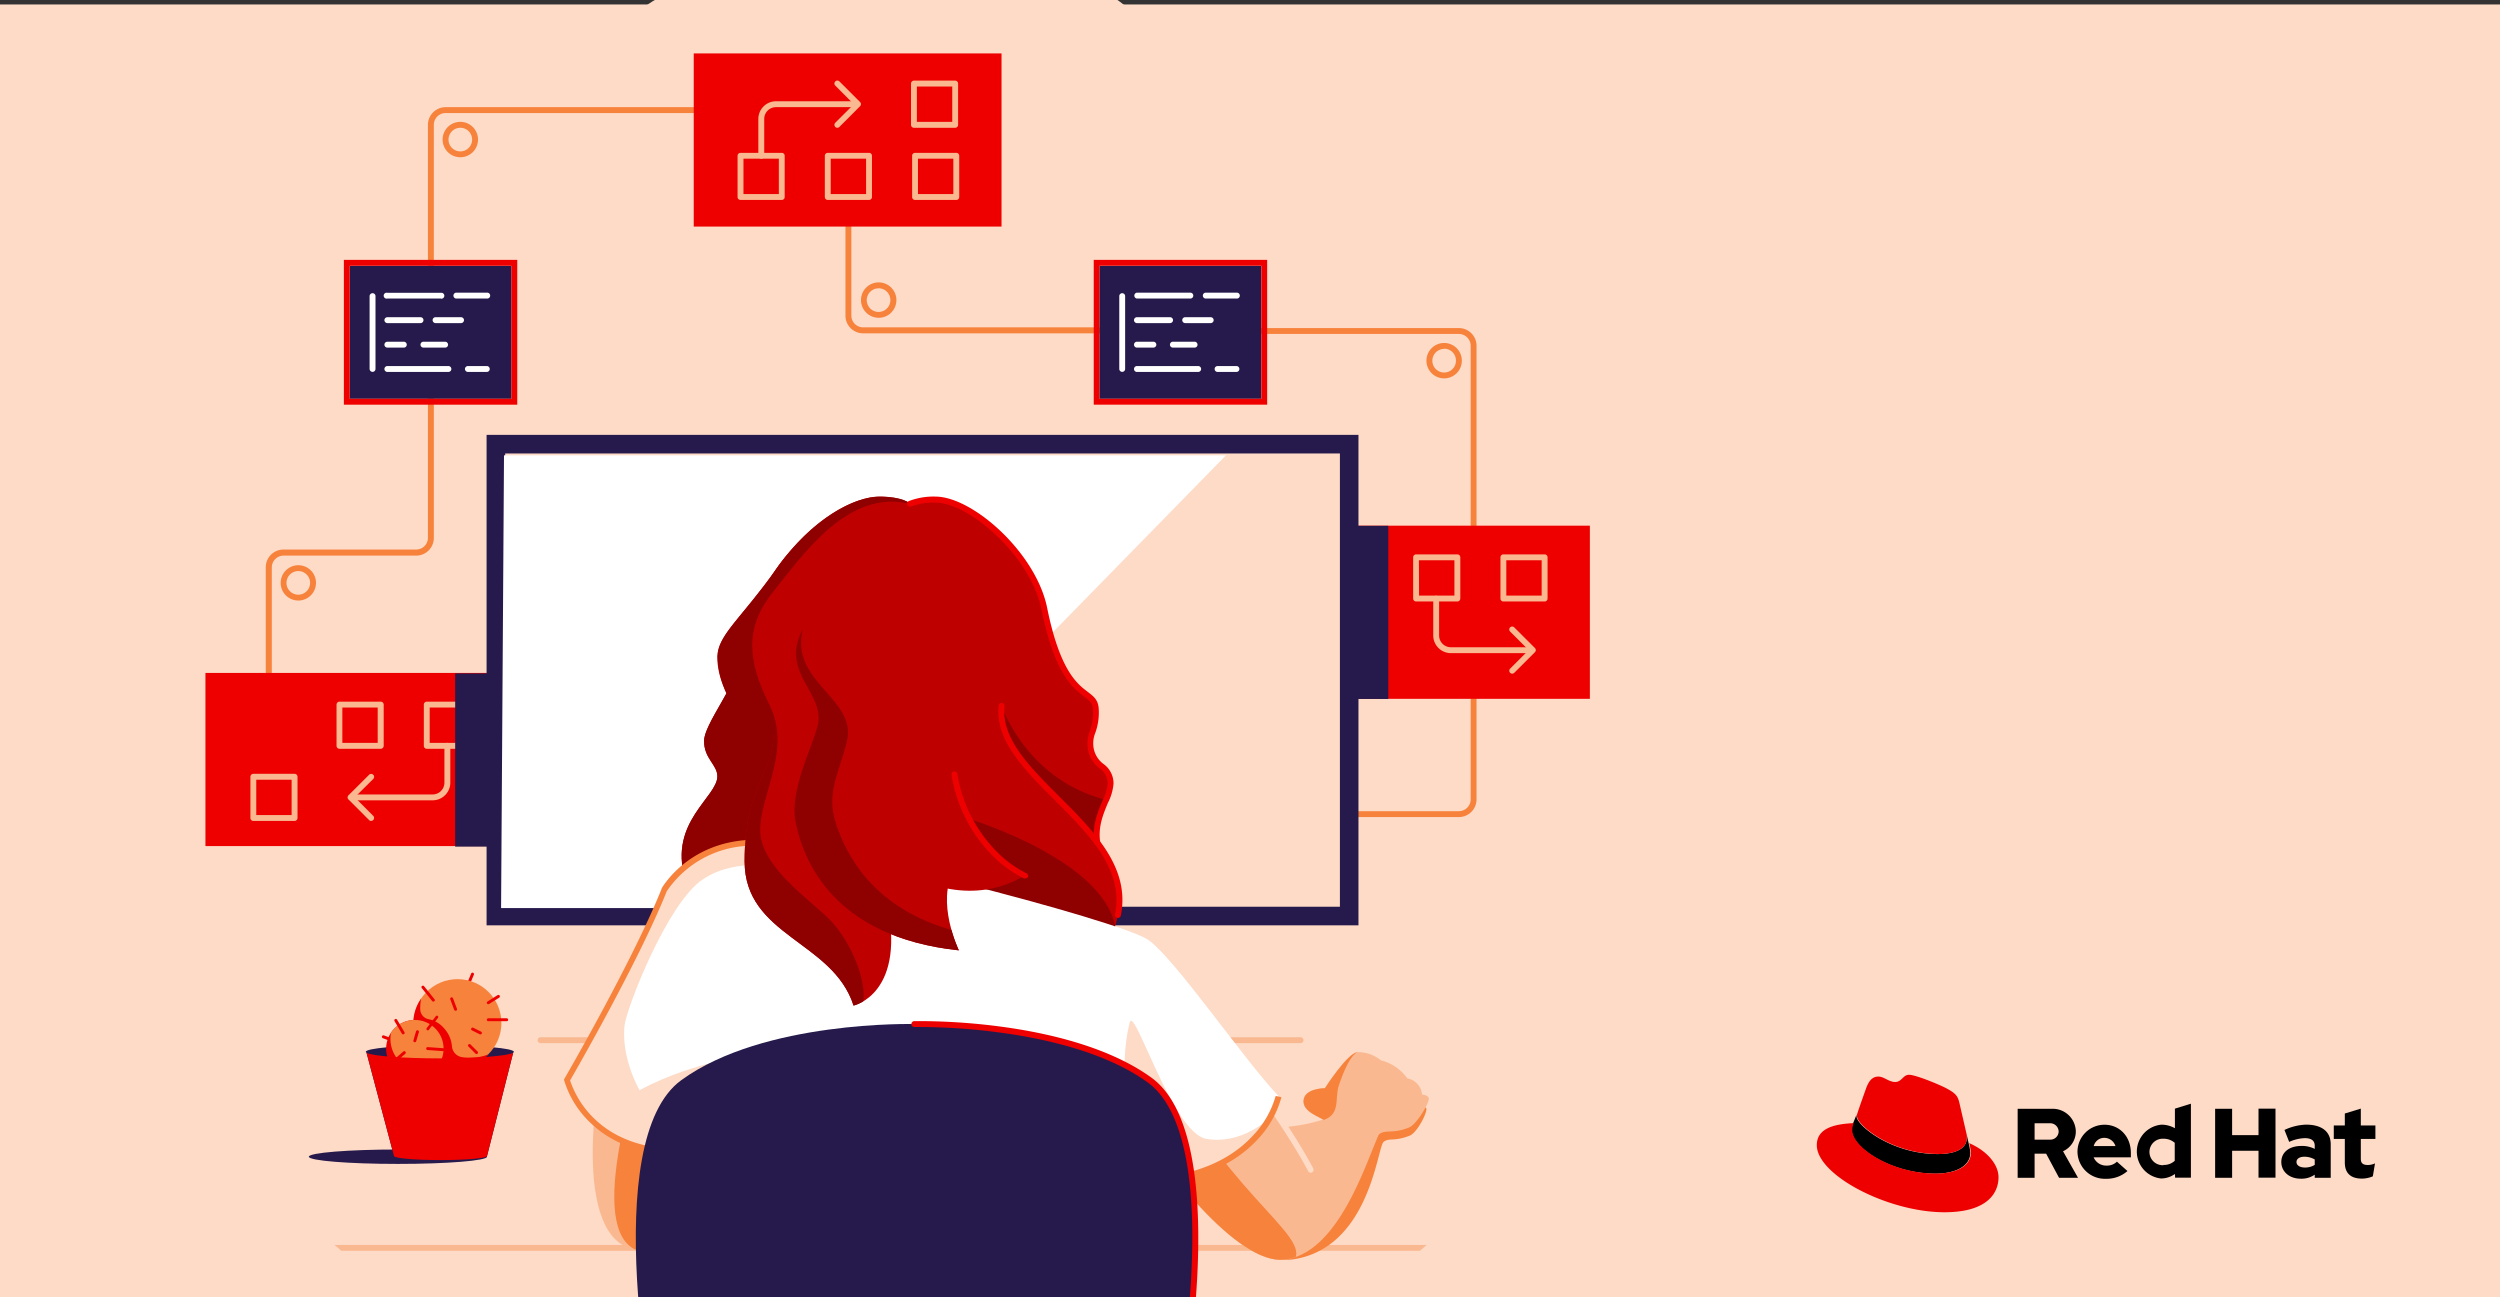 <svg id="bcd8e076-de92-4bfa-91c4-ad258a06ce0e" data-name="Layer 1" xmlns="http://www.w3.org/2000/svg" xmlns:xlink="http://www.w3.org/1999/xlink" viewBox="0 0 555 288"><rect x="0" y="0" width="555" height="288" fill="#333333" stroke="none"/><defs><style>.a33b8d28-f16b-4b36-b57c-7194c7bef903{fill:none;}.b8a7dfc7-ecc9-43de-8234-444d14af965a{clip-path:url(#bcc98ec8-ec92-4f4c-be9c-c72e5b40965e);}.b76ae091-ab40-48ba-94b6-e3a77e723005{fill:#fddbc7;}.bdac7e8b-42e6-4065-8414-cf7048310795{fill:#e00;}.a46a2b1b-9113-4ac1-bc01-1b6c4791d445{fill:#f7823c;}.eb3463e0-e58d-4ceb-b72e-b879c03c2283{fill:#fab890;}.a32c65e5-b1ef-474b-ab93-da5882a26fd6{fill:#261a4c;}.e8ce3682-b7ac-4343-aa42-f0b76db541da{clip-path:url(#fa90a3ae-efb8-4e22-beb4-09fdf6d35888);}.ef93c6fd-57f5-4b53-bca3-0b67c677e088{clip-path:url(#a7d1d5ba-2dc3-42cd-8bf8-aa09a4d79b84);}.ee8f938b-69f2-4e8f-8f55-c8833bf38cdf{clip-path:url(#b308d660-4426-48b6-a6ab-ca9914ebd0f8);}.a01f8f7a-ed83-4af0-8b67-d220ad11ec3e{fill:#fff;}.f4dd8f07-0d37-4f96-966e-411a60e6eda8{fill:#be0000;}.fe648c06-3284-49a7-97c0-a3105931451c{fill:#8f0000;}.e9ffaf94-bc87-4b43-b9b8-6334cd5909c6{clip-path:url(#bd010fe2-f9fe-447a-88c4-33c5fe18d24b);}.a0a2bdf1-cf78-4006-a264-7cf6efc44463{clip-path:url(#bf186fd4-bd23-4eaa-8ef9-9ec8d85cb136);}.b702bde4-6dc6-4ffc-8306-044fa922777a{clip-path:url(#af43e54f-a95c-4ee4-bad7-e478c3a56d29);}.bbd83bff-d9dd-41ba-9592-554422813d85{clip-path:url(#a8eef3eb-62a5-4b6b-a33e-8e2138dd344d);}.a82d0ffb-e632-4afb-b859-398a21c94273{clip-path:url(#e2f10f8f-ced9-46b5-97b6-ec4e73cd2f33);}.a4cdedad-9361-4554-9dc9-1beb05e839df{clip-path:url(#b69a997b-bbc4-4aca-91e0-00363d5fcda8);}</style><clipPath id="bcc98ec8-ec92-4f4c-be9c-c72e5b40965e"><rect class="a33b8d28-f16b-4b36-b57c-7194c7bef903" width="555" height="288"/></clipPath><clipPath id="fa90a3ae-efb8-4e22-beb4-09fdf6d35888"><path class="a33b8d28-f16b-4b36-b57c-7194c7bef903" d="M199.79-13.65c78.14,0,73,69.65,107.57,99.4s54.28,91.88,37.93,147.13c-14.44,48.81-74.69,83.05-141.9,83.05-82.4,0-150.86-36.16-155.31-86-6.54-73.24,66.7-82.72,54.28-130.13S112.82-13.65,199.79-13.65Z"/></clipPath><clipPath id="a7d1d5ba-2dc3-42cd-8bf8-aa09a4d79b84"><path class="a33b8d28-f16b-4b36-b57c-7194c7bef903" d="M136,226.67c-4.58,14.39-8.83,48.39,4.91,50.68s30.73-28.77,30.73-28.77Z"/></clipPath><clipPath id="b308d660-4426-48b6-a6ab-ca9914ebd0f8"><path class="a33b8d28-f16b-4b36-b57c-7194c7bef903" d="M285.13,250.21a38.74,38.74,0,0,0,12.09-2.94c5.89-2.62,10.14,2.61,10.14,2.61-2.29,1-8.17,28.12-22.23,29.76-10.2,1.18-27.14-19.95-36.62-36.3L273,232.88s9.81,12.1,15.69,23.22"/></clipPath><clipPath id="bd010fe2-f9fe-447a-88c4-33c5fe18d24b"><path class="a33b8d28-f16b-4b36-b57c-7194c7bef903" d="M243.6,187c-.86-5.87,3-9.94,3-13,0-3.92-3.27-3.6-4.26-7.19s1.31-4.58,1-9.49-7.11-.82-11.45-22.23c-2.45-12.07-16.35-24.19-24.19-24.19a14.88,14.88,0,0,0-5.61.9s-1.59-1.56-6.82-1.56c-5.56,0-15,4.85-22.86,16s-13.1,14.74-13.1,19.64a19.44,19.44,0,0,0,2,8c-2.18,4-5,8.21-5,10.6,0,3.92,2.95,5.23,2.95,7.84,0,4.58-10.79,10.14-7.2,22.56,0,0,1.64,6.54,11.77,6.54s66.7,5.89,74.88,4.25,8,4.5,9.48-2.61C249.41,197.1,247.18,191.87,243.6,187Z"/></clipPath><clipPath id="bf186fd4-bd23-4eaa-8ef9-9ec8d85cb136"><path class="a33b8d28-f16b-4b36-b57c-7194c7bef903" d="M283.82,243.34c-7.52-7.84-22.89-30.4-28.89-34.65s-75.09-22.24-88.49-21.58-19,10.46-19,10.46c-6.54,16.35-21.58,42.18-21.58,42.18s4.9,19.62,32.37,15.37l.28,0c-3,29.37-14.75,64.08-13,70.93,1,3.92,29.47,9.11,57.37,9.09s55.19-5.25,59-9.09c.54-12.15-8.72-35.42-12-63.95l2.49.19C279.9,262,283.82,243.34,283.82,243.34Z"/></clipPath><clipPath id="af43e54f-a95c-4ee4-bad7-e478c3a56d29"><path class="a33b8d28-f16b-4b36-b57c-7194c7bef903" d="M171.71,163.07c0,8.51-6.41,11.45-6.41,28.12s19.61,17.66,24.19,32.05c0,0,12.1-2.62,7.19-23.87Z"/></clipPath><clipPath id="a8eef3eb-62a5-4b6b-a33e-8e2138dd344d"><path class="a33b8d28-f16b-4b36-b57c-7194c7bef903" d="M178.21,139.7c-5.23,9.81,5.23,14.06,3.27,21.58-1.2,4.6-6.15,14.21-4.9,20.92,1.63,8.83,8.5,25.83,36.29,28.78,0,0-5.23-10.79-1-18,0,0,7.84-15.69-5.23-31.71s-22.24-24.2-22.24-24.2Z"/></clipPath><clipPath id="e2f10f8f-ced9-46b5-97b6-ec4e73cd2f33"><path class="a33b8d28-f16b-4b36-b57c-7194c7bef903" d="M294.86,249.62c-.36-1.46-5.48-2.19-5.48-5.12s4.75-2.92,4.75-2.92,5.12-8,7.31-8a7.94,7.94,0,0,1,5.12,1.82,10.11,10.11,0,0,1,5.85,4A4,4,0,0,1,315.7,243s1.1,0,1.47.73-2.56,5.85-4.39,6.59c-3.67,1.46-5.12.36-6.58,1.46S294.86,249.62,294.86,249.62Z"/></clipPath><clipPath id="b69a997b-bbc4-4aca-91e0-00363d5fcda8"><circle class="a33b8d28-f16b-4b36-b57c-7194c7bef903" cx="93.9" cy="230.62" r="7.23"/></clipPath></defs><g class="b8a7dfc7-ecc9-43de-8234-444d14af965a"><rect class="b76ae091-ab40-48ba-94b6-e3a77e723005" x="-3.36" y="0.99" width="564.08" height="296.14"/><path d="M436.58,251.77a3,3,0,0,1,.07.73c0,3.15-3.84,3.7-6.49,3.7-10.32,0-18-6.41-18-8.36a1.46,1.46,0,0,1,0-.41l-.77,1.92a3.78,3.78,0,0,0-.32,1.55c0,3.84,8.68,9.65,18.6,9.65,4.39,0,7.73-1.65,7.73-4.62a10.5,10.5,0,0,0-.37-2.15Z"/><path class="bdac7e8b-42e6-4065-8414-cf7048310795" d="M430.16,256.2c2.65,0,6.49-.55,6.49-3.7a3,3,0,0,0-.07-.73L435,244.91c-.36-1.51-.68-2.19-3.33-3.52-2.06-1-6.54-2.79-7.87-2.79s-1.6,1.6-3.06,1.6S418.27,239,417,239s-2.1.86-2.74,2.65c0,0-1.79,5-2,5.76a1.46,1.46,0,0,0,0,.41c0,1.95,7.69,8.36,18,8.36m6.9-2.42a10.5,10.5,0,0,1,.37,2.15c0,3-3.34,4.62-7.73,4.62-9.92,0-18.6-5.81-18.6-9.65a3.78,3.78,0,0,1,.32-1.55c-3.57.18-8.19.82-8.19,4.89,0,6.67,15.82,14.9,28.34,14.9,9.6,0,12-4.34,12-7.77,0-2.7-2.33-5.76-6.54-7.59"/><path d="M447.92,246.15h7.64a5.13,5.13,0,0,1,5.27,5.07,4.83,4.83,0,0,1-2.84,4.36l3.33,5.89h-4.21l-2.87-5.36h-2.56v5.36h-3.76Zm3.76,3.21V253h3.44a1.84,1.84,0,0,0,1.9-1.78,1.88,1.88,0,0,0-1.9-1.86Z"/><path d="M467.5,261.69a6.08,6.08,0,0,1-6.3-6,6,6,0,0,1,6-6c3.37,0,5.85,2.65,5.85,6.24v1h-8.26a3,3,0,0,0,2.85,1.83,3.14,3.14,0,0,0,2.32-.87l2.34,2.08A7,7,0,0,1,467.5,261.69Zm-2.69-7.27h4.82a2.61,2.61,0,0,0-2.43-1.82A2.41,2.41,0,0,0,464.81,254.42Z"/><path d="M482.83,260.62a5.27,5.27,0,0,1-3.1,1,6,6,0,0,1,.1-11.94,6,6,0,0,1,3,.79v-4.35l3.55-1.1v16.42h-3.51Zm-2.54-2a3.54,3.54,0,0,0,2.5-.92v-4a3.73,3.73,0,0,0-2.5-.9,2.94,2.94,0,1,0,0,5.87Z"/><path d="M501.39,255.47h-5.86v6h-3.77V246.15h3.77V252h5.86v-5.88h3.77v15.32h-3.77Z"/><path d="M513.87,260.77a5.11,5.11,0,0,1-3.11.9c-2.58,0-4.31-1.62-4.31-3.7s1.64-3.57,4.51-3.57a6.15,6.15,0,0,1,2.91.66v-.7c0-1.12-.74-1.69-2.19-1.69a9,9,0,0,0-3.48.83l-1.05-2.65a12.28,12.28,0,0,1,4.77-1.18c3.55,0,5.5,1.55,5.5,4.38v7.42h-3.55Zm-2.16-1.58a4,4,0,0,0,2.16-.59v-1.2a4.65,4.65,0,0,0-2.27-.61c-1.1,0-1.78.46-1.78,1.18S510.54,259.19,511.71,259.19Z"/><path d="M524.34,261.65c-2.43,0-3.79-1.16-3.79-3.57v-5.23H518.1v-3h2.45v-2.65l3.55-1.09v3.74h3.24v3H524.1v4.42c0,1,.52,1.36,1.6,1.36a3.82,3.82,0,0,0,1.55-.36l-.48,2.87A6.13,6.13,0,0,1,524.34,261.65Z"/><path class="b76ae091-ab40-48ba-94b6-e3a77e723005" d="M199.79-13.65c78.14,0,73,69.65,107.57,99.4s54.28,91.88,37.93,147.13c-14.44,48.81-74.69,83.05-141.9,83.05-82.4,0-150.86-36.16-155.31-86-6.54-73.24,74.22-73.57,61.8-121S112.82-13.65,199.79-13.65Z"/><path class="a46a2b1b-9113-4ac1-bc01-1b6c4791d445" d="M60.34,165.36H59V126A3.93,3.93,0,0,1,63,122H92.38A2.62,2.62,0,0,0,95,119.43V27.71a3.93,3.93,0,0,1,3.92-3.92H172V25.1H98.92a2.61,2.61,0,0,0-2.61,2.61v91.72a3.93,3.93,0,0,1-3.93,3.92H63A2.62,2.62,0,0,0,60.34,126Z"/><path class="a46a2b1b-9113-4ac1-bc01-1b6c4791d445" d="M323.87,181.39H300.82v-1.31h23.05a2.63,2.63,0,0,0,2.62-2.62V76.76a2.63,2.63,0,0,0-2.62-2.62h-59V72.83h59a3.93,3.93,0,0,1,3.92,3.93v100.7A3.93,3.93,0,0,1,323.87,181.39Z"/><rect class="bdac7e8b-42e6-4065-8414-cf7048310795" x="45.61" y="149.39" width="68.33" height="38.44"/><path class="eb3463e0-e58d-4ceb-b72e-b879c03c2283" d="M103.9,166.23H94.74a.65.65,0,0,1-.65-.65v-9.16a.65.65,0,0,1,.65-.65h9.16a.65.65,0,0,1,.65.65v9.16A.65.65,0,0,1,103.9,166.23Zm-8.51-1.31h7.85v-7.84H95.39Z"/><path class="eb3463e0-e58d-4ceb-b72e-b879c03c2283" d="M84.52,166.23H75.37a.66.66,0,0,1-.66-.65v-9.16a.66.66,0,0,1,.66-.65h9.15a.66.66,0,0,1,.66.65v9.16A.66.66,0,0,1,84.52,166.23ZM76,164.92h7.85v-7.84H76Z"/><path class="eb3463e0-e58d-4ceb-b72e-b879c03c2283" d="M65.4,182.25H56.24a.65.65,0,0,1-.65-.65v-9.16a.65.65,0,0,1,.65-.65H65.4a.65.65,0,0,1,.65.65v9.16A.65.65,0,0,1,65.4,182.25Zm-8.51-1.31h7.85V173.1H56.89Z"/><path class="eb3463e0-e58d-4ceb-b72e-b879c03c2283" d="M82.4,182.25a.62.62,0,0,1-.46-.19l-4.58-4.58a.64.64,0,0,1,0-.92L81.94,172a.65.65,0,1,1,.92.93L78.75,177l4.11,4.12a.65.65,0,0,1-.46,1.11Z"/><path class="eb3463e0-e58d-4ceb-b72e-b879c03c2283" d="M96.05,177.67H78.15a.65.65,0,1,1,0-1.3h17.9a2.62,2.62,0,0,0,2.61-2.62v-8.17a.67.67,0,0,1,.66-.66.66.66,0,0,1,.65.66v8.17A3.93,3.93,0,0,1,96.05,177.67Z"/><rect class="a32c65e5-b1ef-474b-ab93-da5882a26fd6" x="101.05" y="149.51" width="22.89" height="38.44"/><rect class="bdac7e8b-42e6-4065-8414-cf7048310795" x="284.62" y="116.7" width="68.33" height="38.44"/><path class="eb3463e0-e58d-4ceb-b72e-b879c03c2283" d="M342.9,133.53h-9.15a.65.65,0,0,1-.65-.65v-9.15a.65.65,0,0,1,.65-.66h9.15a.65.65,0,0,1,.66.66v9.15A.65.65,0,0,1,342.9,133.53Zm-8.5-1.3h7.85v-7.85H334.4Z"/><path class="eb3463e0-e58d-4ceb-b72e-b879c03c2283" d="M323.53,133.53h-9.15a.66.66,0,0,1-.66-.65v-9.15a.66.66,0,0,1,.66-.66h9.15a.66.66,0,0,1,.66.66v9.15A.66.66,0,0,1,323.53,133.53Zm-8.5-1.3h7.85v-7.85H315Z"/><path class="eb3463e0-e58d-4ceb-b72e-b879c03c2283" d="M304.25,133.65H295.1a.66.66,0,0,1-.66-.65v-9.16a.66.66,0,0,1,.66-.65h9.15a.66.66,0,0,1,.66.65V133A.66.66,0,0,1,304.25,133.65Zm-8.5-1.31h7.85v-7.85h-7.85Z"/><path class="eb3463e0-e58d-4ceb-b72e-b879c03c2283" d="M335.71,149.56a.66.66,0,0,1-.46-1.12l4.11-4.12-4.11-4.11a.65.65,0,0,1,.92-.93l4.58,4.58a.65.65,0,0,1,0,.93l-4.58,4.57A.63.63,0,0,1,335.71,149.56Z"/><path class="eb3463e0-e58d-4ceb-b72e-b879c03c2283" d="M340,145h-17.9a3.93,3.93,0,0,1-3.92-3.93v-8.17a.65.65,0,0,1,1.3,0v8.17a2.62,2.62,0,0,0,2.62,2.62H340a.66.66,0,1,1,0,1.31Z"/><rect class="a32c65e5-b1ef-474b-ab93-da5882a26fd6" x="288.58" y="116.73" width="19.62" height="38.44"/><g class="e8ce3682-b7ac-4343-aa42-f0b76db541da"><path class="eb3463e0-e58d-4ceb-b72e-b879c03c2283" d="M288.72,231.57H120a.65.65,0,0,1,0-1.3H288.72a.65.65,0,1,1,0,1.3Z"/><rect class="a33b8d28-f16b-4b36-b57c-7194c7bef903" x="50.13" y="131.04" width="112.62" height="60.49" transform="translate(267.72 54.84) rotate(90)"/><path class="a46a2b1b-9113-4ac1-bc01-1b6c4791d445" d="M259.46,74H191.62a3.93,3.93,0,0,1-3.93-3.92V26.9H189V70.06a2.61,2.61,0,0,0,2.62,2.61h67.84Z"/><path class="eb3463e0-e58d-4ceb-b72e-b879c03c2283" d="M352.15,277.68H64.1a.66.66,0,0,1-.65-.66.65.65,0,0,1,.65-.65h288a.66.66,0,0,1,.66.65A.67.67,0,0,1,352.15,277.68Z"/><path class="eb3463e0-e58d-4ceb-b72e-b879c03c2283" d="M136,226.67c-4.58,14.39-8.83,48.39,4.91,50.68s30.73-28.77,30.73-28.77Z"/><g class="ef93c6fd-57f5-4b53-bca3-0b67c677e088"><path class="a46a2b1b-9113-4ac1-bc01-1b6c4791d445" d="M145.19,226c-4.58,14.38-16,49.69-2.29,52s28.77-29.42,28.77-29.42Z"/></g><path class="a46a2b1b-9113-4ac1-bc01-1b6c4791d445" d="M316.61,246a2,2,0,0,0-1.54-.69,4.49,4.49,0,0,0-3.68-3.43,11.79,11.79,0,0,0-6.28-3.77,9.1,9.1,0,0,0-5.32-1.71c-2.19,0-6.45,7.54-6.45,7.54s-1.48-1-1.17,1.76c.23,2,3.1,2.92,4.81,3.81A103.08,103.08,0,0,1,285.45,252c-6.74-8.33-14.14-16.23-14.14-16.23l-23.41,9.81c11.23,15.32,29.16,35.54,39.18,34,17-2.57,18.65-24.8,20.07-26.08,1.35-1,2.26,0,5.77-1.37C314.67,251.45,317.05,246.65,316.61,246Z"/><path class="eb3463e0-e58d-4ceb-b72e-b879c03c2283" d="M285.13,250.21a38.74,38.74,0,0,0,12.09-2.94c5.89-2.62,10.14,2.61,10.14,2.61-2.29,1-8.17,28.12-22.23,29.76-10.2,1.18-27.14-19.95-36.62-36.3L273,232.88s12.1,15.7,18,26.81"/><path class="b76ae091-ab40-48ba-94b6-e3a77e723005" d="M291,260.35a.67.67,0,0,1-.58-.35c-5.79-10.94-17.8-26.56-17.92-26.72a.66.66,0,0,1,.12-.92.66.66,0,0,1,.92.12c.12.16,12.2,15.87,18,26.91a.65.65,0,0,1-.27.88A.68.68,0,0,1,291,260.35Z"/><g class="ee8f938b-69f2-4e8f-8f55-c8833bf38cdf"><path class="a46a2b1b-9113-4ac1-bc01-1b6c4791d445" d="M256.68,231.9C269.43,263.62,292,274.41,287.09,280s-36.29-10.46-41.85-19.61S256.68,231.9,256.68,231.9Z"/></g><rect class="a32c65e5-b1ef-474b-ab93-da5882a26fd6" x="108.02" y="96.54" width="193.56" height="108.88"/><rect class="b76ae091-ab40-48ba-94b6-e3a77e723005" x="154.49" y="58.32" width="100.63" height="185.31" transform="translate(355.78 -53.82) rotate(90)"/><polygon class="a01f8f7a-ed83-4af0-8b67-d220ad11ec3e" points="272.16 101.08 111.89 101.08 111.24 201.59 173.83 201.59 272.16 101.08"/><circle class="bdac7e8b-42e6-4065-8414-cf7048310795" cx="199.79" cy="144.93" r="33.19"/><path class="f4dd8f07-0d37-4f96-966e-411a60e6eda8" d="M163.17,171.09c5.23-10.47-3.92-15.7-3.92-25.18,0-4.9,5.23-8.5,13.1-19.64s17.3-16,22.86-16c5.23,0,6.82,1.56,6.82,1.56a14.88,14.88,0,0,1,5.61-.9c7.84,0,21.74,12.12,24.19,24.19,4.34,21.41,11.12,17.33,11.45,22.23s-2,5.89-1,9.49,4.26,3.27,4.26,7.19-6.22,9.48-1,18.31"/><path class="f4dd8f07-0d37-4f96-966e-411a60e6eda8" d="M163.82,146.89c0,4.91-7.52,13.73-7.52,17.66s2.95,5.23,2.95,7.84c0,4.58-10.79,10.14-7.2,22.56,0,0,1.64,6.54,11.77,6.54s66.7,5.89,74.88,4.25,8,4.5,9.48-2.61c3.92-19.29-27.46-30.41-25.83-46.43"/><path class="fe648c06-3284-49a7-97c0-a3105931451c" d="M215.26,181.84s33.35,10.14,32.47,26.62c-.86,15.92-14.59,10.69-14.59,10.69S208.17,207,215.26,181.84Z"/><g class="e9ffaf94-bc87-4b43-b9b8-6334cd5909c6"><path class="fe648c06-3284-49a7-97c0-a3105931451c" d="M191,224.71c2.62-5.56-2.29-16-6.86-20.6s-16-12.1-15.37-20.6,6.86-17.33,2-27.14-5.56-17,1-25.17,16.68-22.89,30.41-19.29c0,0-.33-6.54-10.14-5.89s-36.29,26.81-35,38.91-4.58,19-4.91,24.52-5.88,17.66-2.94,22.89,5.89,15.69,17,21.58,21.58,16,23.22,13.4Z"/><path class="fe648c06-3284-49a7-97c0-a3105931451c" d="M249.16,178.28c-20.6-2.94-26.81-21.58-26.81-21.58-1.29,12.61,17.89,22.18,24.2,35.1C251.12,188.09,249.16,178.28,249.16,178.28Z"/></g><path class="a01f8f7a-ed83-4af0-8b67-d220ad11ec3e" d="M252.43,262.31c27.47-.33,31.39-19,31.39-19-7.52-7.84-22.89-30.4-28.89-34.65s-75.09-22.24-88.49-21.58-19,10.46-19,10.46c-6.54,16.35-21.58,42.18-21.58,42.18s4.9,19.62,32.37,15.37"/><path class="a01f8f7a-ed83-4af0-8b67-d220ad11ec3e" d="M159.25,242.69c0,31.06-15.7,75.53-13.74,83.38,1,3.92,29.47,9.11,57.37,9.09s55.19-5.25,59-9.09c.66-14.72-13.08-45.78-13.08-82.73,0,0-21.25-13.41-45.94-13.41S159.25,242.69,159.25,242.69Z"/><path class="eb3463e0-e58d-4ceb-b72e-b879c03c2283" d="M294.86,249.62c-.36-1.46-5.48-2.19-5.48-5.12s4.75-2.92,4.75-2.92,5.12-8,7.31-8a7.94,7.94,0,0,1,5.12,1.82,10.11,10.11,0,0,1,5.85,4A4,4,0,0,1,315.7,243s1.1,0,1.47.73-2.56,5.85-4.39,6.59c-3.67,1.46-5.12.36-6.58,1.46S294.86,249.62,294.86,249.62Z"/><path class="f4dd8f07-0d37-4f96-966e-411a60e6eda8" d="M178.21,139.7c-5.23,9.81,5.23,14.06,3.27,21.58-1.2,4.6-6.15,14.21-4.9,20.92,1.63,8.83,8.5,25.83,36.29,28.78,0,0-5.23-10.79-1-18,0,0,7.84-15.69-5.23-31.71s-22.24-24.2-22.24-24.2Z"/><path class="f4dd8f07-0d37-4f96-966e-411a60e6eda8" d="M227.58,194.3c-11.12,6.87-23.87,2-27.79-2,0,0-7.14-6.61-7.82-15.57-.38-5,17.87-16.87,19.92-5C214.83,188.74,227.58,194.3,227.58,194.3Z"/><g class="a0a2bdf1-cf78-4006-a264-7cf6efc44463"><path class="b76ae091-ab40-48ba-94b6-e3a77e723005" d="M185.4,191c-13.08,2-21.58-1-29.42,4.25s-16.86,28.47-17.33,32.37c-1.11,9.23,6.37,27.26,23.54,26.16,0,0,5.56,1.31,4.9,4.9s-39.89,8.18-44.46-18.63,20.1-49.76,29-53.17,30.82-1.76,30.82-1.76Z"/><path class="b76ae091-ab40-48ba-94b6-e3a77e723005" d="M250.8,227c1-4,9.48,24.52,17,25.83s14.06-3.93,16-6.87c0,0-8.18,22.56-32,18C251.78,263.94,247.53,239.42,250.8,227Z"/><path class="b76ae091-ab40-48ba-94b6-e3a77e723005" d="M256,331.3c4.31-11.6,16.87-73.92-3.23-87.25s-57.46-12.46-57.46-12.46-36.6-.87-56.69,12.46-7.54,75.65-3.23,87.25"/></g><path class="f4dd8f07-0d37-4f96-966e-411a60e6eda8" d="M171.71,163.07c0,8.51-6.41,11.45-6.41,28.12s19.61,17.66,24.19,32.05c0,0,12.1-2.62,7.19-23.87Z"/><path class="a46a2b1b-9113-4ac1-bc01-1b6c4791d445" d="M150.94,256.36c-6.63,0-13.95-1.55-19.61-6.86a21.72,21.72,0,0,1-6.07-9.59l-.06-.26.13-.23c.15-.26,15.09-26,21.54-42.09l0-.08c.23-.42,5.89-10.13,19.5-10.8l.06,1.31a23,23,0,0,0-18.41,10.1c-6.15,15.36-19.91,39.3-21.46,42a21.22,21.22,0,0,0,5.68,8.77c5.94,5.54,14.89,7.57,25.89,5.87l.2,1.29A48.93,48.93,0,0,1,150.94,256.36Z"/><g class="b702bde4-6dc6-4ffc-8306-044fa922777a"><path class="fe648c06-3284-49a7-97c0-a3105931451c" d="M191,224.71c2.62-5.56-2.29-16-6.86-20.6s-16-12.1-15.37-20.6,6.86-17.33,2-27.14-5.56-17,1-25.17,16.68-22.89,30.41-19.29c0,0-.33-6.54-10.14-5.89s-36.29,26.81-35,38.91-4.58,19-4.91,24.52-5.88,17.66-2.94,22.89,5.89,15.69,17,21.58,21.58,16,23.22,13.4Z"/></g><g class="bbd83bff-d9dd-41ba-9592-554422813d85"><path class="fe648c06-3284-49a7-97c0-a3105931451c" d="M212.21,206.73c-18.63-4.91-24.52-17.33-26.69-24.07s.78-11,2.5-18.11c2.29-9.48-12.75-13.08-9.81-24.85-6.21,10.46,5.23,14.06,3.27,21.58-1.2,4.6-6.15,14.21-4.9,20.92,1.63,8.83,8.5,25.83,36.29,28.78Z"/></g><path class="a46a2b1b-9113-4ac1-bc01-1b6c4791d445" d="M252.44,263l0-1.31c7.71-.09,18.39-1.79,25.53-9.39a21.27,21.27,0,0,0,5.23-9l1.28.27a22.19,22.19,0,0,1-5.56,9.67C271.45,261.09,260.4,262.87,252.44,263Z"/><path class="a32c65e5-b1ef-474b-ab93-da5882a26fd6" d="M258.2,327.05c3.92-11.6,15.37-73.92-2.94-87.25s-52.36-12.46-52.36-12.46-33.35-.87-51.66,12.46-6.87,75.65-3,87.25"/><path class="bdac7e8b-42e6-4065-8414-cf7048310795" d="M258.2,327.7l-.21,0a.66.66,0,0,1-.41-.83c1.85-5.45,5.74-23.6,6.83-42.8,1.66-29.18-4.27-39.88-9.54-43.71-9.34-6.81-23-9.8-32.73-11.11A136.3,136.3,0,0,0,202.91,228a.66.66,0,0,1,0-1.31,138.22,138.22,0,0,1,19.42,1.24c9.93,1.33,23.77,4.38,33.34,11.35,10,7.3,11,28.41,10.08,44.84-1.1,19.33-5,37.64-6.9,43.15A.65.65,0,0,1,258.2,327.7Z"/><g class="a82d0ffb-e632-4afb-b859-398a21c94273"><path class="a46a2b1b-9113-4ac1-bc01-1b6c4791d445" d="M303.44,233.21s-.33-.33-2,.33-3.27,4.57-4.25,7.52.77,6.92-4.52,7.87-8.88-5.59-6.59-7.87,13.4-11.77,16-10.14S303.44,233.21,303.44,233.21Z"/></g><path class="a46a2b1b-9113-4ac1-bc01-1b6c4791d445" d="M195.05,70.55A3.93,3.93,0,1,1,199,66.62,3.93,3.93,0,0,1,195.05,70.55Zm0-6.54a2.62,2.62,0,1,0,2.61,2.61A2.62,2.62,0,0,0,195.05,64Z"/></g><rect class="a32c65e5-b1ef-474b-ab93-da5882a26fd6" x="77.64" y="59.02" width="35.88" height="29.51"/><path class="bdac7e8b-42e6-4065-8414-cf7048310795" d="M113.52,59V88.53H77.64V59h35.88m1.31-1.31H76.34V89.84h38.49V57.71Z"/><path class="a01f8f7a-ed83-4af0-8b67-d220ad11ec3e" d="M98.77,77.17H94a.65.65,0,0,1-.65-.65.66.66,0,0,1,.65-.66h4.81a.66.66,0,0,1,.66.66A.65.65,0,0,1,98.77,77.17Z"/><path class="a01f8f7a-ed83-4af0-8b67-d220ad11ec3e" d="M89.63,77.17H86a.66.66,0,0,1-.66-.65.67.67,0,0,1,.66-.66h3.65a.66.66,0,0,1,.65.66A.65.65,0,0,1,89.63,77.17Z"/><path class="a01f8f7a-ed83-4af0-8b67-d220ad11ec3e" d="M102.35,71.73H96.69a.66.66,0,0,1-.65-.66.65.65,0,0,1,.65-.65h5.66a.66.66,0,0,1,.66.65A.67.67,0,0,1,102.35,71.73Z"/><path class="a01f8f7a-ed83-4af0-8b67-d220ad11ec3e" d="M93.34,71.73H86a.67.67,0,0,1-.66-.66.66.66,0,0,1,.66-.65h7.36a.65.65,0,0,1,.65.65A.66.66,0,0,1,93.34,71.73Z"/><path class="a01f8f7a-ed83-4af0-8b67-d220ad11ec3e" d="M108.06,82.57h-4.18a.66.66,0,0,1-.66-.65.67.67,0,0,1,.66-.66h4.18a.66.66,0,0,1,.66.66A.65.65,0,0,1,108.06,82.57Z"/><path class="a01f8f7a-ed83-4af0-8b67-d220ad11ec3e" d="M99.55,82.57H86a.66.66,0,0,1-.66-.65.67.67,0,0,1,.66-.66H99.55a.66.66,0,0,1,.65.66A.65.65,0,0,1,99.55,82.57Z"/><path class="a01f8f7a-ed83-4af0-8b67-d220ad11ec3e" d="M108.24,66.28h-7a.66.66,0,0,1,0-1.31h7a.66.66,0,0,1,0,1.31Z"/><path class="a01f8f7a-ed83-4af0-8b67-d220ad11ec3e" d="M97.9,66.28H86A.66.66,0,1,1,86,65H97.9a.66.66,0,1,1,0,1.31Z"/><path class="a01f8f7a-ed83-4af0-8b67-d220ad11ec3e" d="M82.71,82.56a.67.67,0,0,1-.66-.66V65.74a.66.66,0,0,1,.66-.65.65.65,0,0,1,.65.65V81.9A.66.66,0,0,1,82.71,82.56Z"/><rect class="a32c65e5-b1ef-474b-ab93-da5882a26fd6" x="244.07" y="59.02" width="35.88" height="29.51"/><path class="bdac7e8b-42e6-4065-8414-cf7048310795" d="M280,59V88.53H244.07V59H280m1.31-1.31h-38.5V89.84h38.5V57.71Z"/><path class="a01f8f7a-ed83-4af0-8b67-d220ad11ec3e" d="M265.2,77.17h-4.82a.65.65,0,0,1-.65-.65.66.66,0,0,1,.65-.66h4.82a.66.66,0,0,1,.65.66A.65.65,0,0,1,265.2,77.17Z"/><path class="a01f8f7a-ed83-4af0-8b67-d220ad11ec3e" d="M256.05,77.17H252.4a.65.65,0,0,1-.65-.65.66.66,0,0,1,.65-.66h3.65a.67.67,0,0,1,.66.66A.66.66,0,0,1,256.05,77.17Z"/><path class="a01f8f7a-ed83-4af0-8b67-d220ad11ec3e" d="M268.78,71.73h-5.66a.66.66,0,0,1-.66-.66.65.65,0,0,1,.66-.65h5.66a.65.65,0,0,1,.65.65A.66.66,0,0,1,268.78,71.73Z"/><path class="a01f8f7a-ed83-4af0-8b67-d220ad11ec3e" d="M259.76,71.73H252.4a.66.66,0,0,1-.65-.66.65.65,0,0,1,.65-.65h7.36a.65.65,0,0,1,.65.65A.66.66,0,0,1,259.76,71.73Z"/><path class="a01f8f7a-ed83-4af0-8b67-d220ad11ec3e" d="M274.49,82.57H270.3a.65.65,0,0,1-.65-.65.66.66,0,0,1,.65-.66h4.19a.66.66,0,0,1,.65.66A.65.65,0,0,1,274.49,82.57Z"/><path class="a01f8f7a-ed83-4af0-8b67-d220ad11ec3e" d="M266,82.57H252.4a.65.65,0,0,1-.65-.65.66.66,0,0,1,.65-.66H266a.66.66,0,0,1,.65.66A.65.65,0,0,1,266,82.57Z"/><path class="a01f8f7a-ed83-4af0-8b67-d220ad11ec3e" d="M274.66,66.28h-7.05a.66.66,0,0,1,0-1.31h7.05a.66.66,0,0,1,0,1.31Z"/><path class="a01f8f7a-ed83-4af0-8b67-d220ad11ec3e" d="M264.33,66.28H252.4a.66.66,0,0,1,0-1.31h11.93a.66.66,0,0,1,0,1.31Z"/><path class="a01f8f7a-ed83-4af0-8b67-d220ad11ec3e" d="M249.13,82.56a.66.66,0,0,1-.65-.66V65.74a.65.65,0,0,1,1.3,0V81.9A.66.66,0,0,1,249.13,82.56Z"/><path class="a32c65e5-b1ef-474b-ab93-da5882a26fd6" d="M114.08,233.51c0-.8-7.36-1.45-16.43-1.45s-16.44.65-16.44,1.45c0,.07.06.14.16.21l6.1,22.92c0,.5,4.62.91,10.32.91s10.33-.41,10.33-.91l5.8-22.92C114,233.65,114.08,233.58,114.08,233.51Z"/><path class="bdac7e8b-42e6-4065-8414-cf7048310795" d="M103.46,220a.25.25,0,0,1-.12,0,.33.33,0,0,1-.18-.43l1.46-3.49a.33.33,0,0,1,.6.25l-1.45,3.49A.34.34,0,0,1,103.46,220Z"/><path class="bdac7e8b-42e6-4065-8414-cf7048310795" d="M87.47,231.37l-.12,0L85,230.48a.33.33,0,0,1,.23-.62l2.33.88a.32.32,0,0,1,.19.42A.32.32,0,0,1,87.47,231.37Z"/><circle class="a46a2b1b-9113-4ac1-bc01-1b6c4791d445" cx="101.57" cy="227.11" r="9.74"/><path class="bdac7e8b-42e6-4065-8414-cf7048310795" d="M104.34,234.82a11.72,11.72,0,0,1-1.8-.14,2.65,2.65,0,0,1-2.21-2.42,6.73,6.73,0,0,0-1.77-4,6,6,0,0,0-3.43-2,2.29,2.29,0,0,1-1.84-2.2,2.62,2.62,0,0,1,0-.28,11.13,11.13,0,0,1,.2-2.09,9.75,9.75,0,0,0,15,12.36A11.15,11.15,0,0,1,104.34,234.82Z"/><ellipse class="a32c65e5-b1ef-474b-ab93-da5882a26fd6" cx="88.34" cy="256.79" rx="19.78" ry="1.6"/><circle class="bdac7e8b-42e6-4065-8414-cf7048310795" cx="92.1" cy="232.81" r="6.38"/><g class="a4cdedad-9361-4554-9dc9-1beb05e839df"><circle class="a46a2b1b-9113-4ac1-bc01-1b6c4791d445" cx="92.1" cy="232.81" r="6.38"/></g><path class="bdac7e8b-42e6-4065-8414-cf7048310795" d="M81.37,233.71h0l6.1,22.92c0,.5,4.62.91,10.32.91s10.33-.41,10.33-.91l5.8-22.92c-1.1.7-8,1.25-16.27,1.25S82.48,234.42,81.37,233.71Z"/><path class="bdac7e8b-42e6-4065-8414-cf7048310795" d="M108.41,222.93a.32.32,0,0,1-.28-.15.33.33,0,0,1,.11-.45l2.2-1.39a.33.33,0,1,1,.34.56l-2.2,1.38A.26.26,0,0,1,108.41,222.93Z"/><path class="bdac7e8b-42e6-4065-8414-cf7048310795" d="M96.19,222.35a.32.32,0,0,1-.25-.12l-2.33-2.91a.33.33,0,0,1,.51-.41l2.33,2.91a.32.32,0,0,1-.26.53Z"/><path class="bdac7e8b-42e6-4065-8414-cf7048310795" d="M106.66,229.62a.32.32,0,0,1-.14,0l-1.75-.87a.33.33,0,0,1,.3-.59l1.74.87a.33.33,0,0,1-.15.62Z"/><path class="bdac7e8b-42e6-4065-8414-cf7048310795" d="M112.48,226.71h-4.07a.32.32,0,0,1-.33-.32.33.33,0,0,1,.33-.33h4.07a.33.33,0,0,1,.33.33A.32.32,0,0,1,112.48,226.71Z"/><path class="bdac7e8b-42e6-4065-8414-cf7048310795" d="M105.79,234a.34.34,0,0,1-.23-.1l-1.6-1.6a.33.33,0,0,1,.46-.46l1.6,1.6a.32.32,0,0,1,0,.46A.33.33,0,0,1,105.79,234Z"/><path class="bdac7e8b-42e6-4065-8414-cf7048310795" d="M101.14,224.39a.34.34,0,0,1-.31-.21l-.87-2.33a.33.33,0,0,1,.19-.42.32.32,0,0,1,.42.19l.87,2.33a.32.32,0,0,1-.19.42Z"/><path class="bdac7e8b-42e6-4065-8414-cf7048310795" d="M89.5,229.62a.31.31,0,0,1-.28-.16l-1.63-2.76a.33.33,0,0,1,.11-.45.33.33,0,0,1,.45.12l1.63,2.76a.32.32,0,0,1-.11.45A.33.33,0,0,1,89.5,229.62Z"/><path class="bdac7e8b-42e6-4065-8414-cf7048310795" d="M99.1,233.41h0L95,233.11a.33.33,0,1,1,0-.65l4.07.29a.33.33,0,0,1,0,.66Z"/><path class="bdac7e8b-42e6-4065-8414-cf7048310795" d="M87.47,236a.31.31,0,0,1-.25-.11.32.32,0,0,1,0-.46l2.33-2a.33.33,0,0,1,.43.5l-2.33,2A.29.29,0,0,1,87.47,236Z"/><path class="bdac7e8b-42e6-4065-8414-cf7048310795" d="M95,228.75a.31.31,0,0,1-.2-.07.33.33,0,0,1-.06-.46l2-2.61a.32.32,0,0,1,.46-.06.33.33,0,0,1,0,.46l-2,2.61A.32.32,0,0,1,95,228.75Z"/><path class="bdac7e8b-42e6-4065-8414-cf7048310795" d="M92.12,231.37H92a.33.33,0,0,1-.22-.41l.58-2a.32.32,0,0,1,.4-.23.33.33,0,0,1,.23.41l-.59,2A.32.32,0,0,1,92.12,231.37Z"/><path class="a46a2b1b-9113-4ac1-bc01-1b6c4791d445" d="M102.19,34.91A3.93,3.93,0,1,1,106.12,31,3.93,3.93,0,0,1,102.19,34.91Zm0-6.54A2.62,2.62,0,1,0,104.81,31,2.61,2.61,0,0,0,102.19,28.37Z"/><path class="a46a2b1b-9113-4ac1-bc01-1b6c4791d445" d="M66.23,133.32a3.92,3.92,0,1,1,3.92-3.92A3.93,3.93,0,0,1,66.23,133.32Zm0-6.54a2.62,2.62,0,1,0,2.61,2.62A2.62,2.62,0,0,0,66.23,126.78Z"/><path class="a46a2b1b-9113-4ac1-bc01-1b6c4791d445" d="M320.6,84A3.93,3.93,0,1,1,324.53,80,3.93,3.93,0,0,1,320.6,84Zm0-6.54A2.62,2.62,0,1,0,323.22,80,2.62,2.62,0,0,0,320.6,77.41Z"/><rect class="bdac7e8b-42e6-4065-8414-cf7048310795" x="154.01" y="11.86" width="68.33" height="38.44"/><path class="eb3463e0-e58d-4ceb-b72e-b879c03c2283" d="M173.55,44.39H164.4a.65.65,0,0,1-.66-.66V34.58a.65.65,0,0,1,.66-.65h9.15a.65.65,0,0,1,.65.65v9.15A.65.65,0,0,1,173.55,44.39Zm-8.5-1.31h7.85V35.23h-7.85Z"/><path class="eb3463e0-e58d-4ceb-b72e-b879c03c2283" d="M192.92,44.39h-9.15a.66.66,0,0,1-.66-.66V34.58a.66.66,0,0,1,.66-.65h9.15a.66.66,0,0,1,.66.65v9.15A.66.66,0,0,1,192.92,44.39Zm-8.5-1.31h7.85V35.23h-7.85Z"/><path class="eb3463e0-e58d-4ceb-b72e-b879c03c2283" d="M212.3,44.39h-9.16a.65.65,0,0,1-.65-.66V34.58a.65.65,0,0,1,.65-.65h9.16a.65.65,0,0,1,.65.65v9.15A.65.65,0,0,1,212.3,44.39Zm-8.51-1.31h7.85V35.23h-7.85Z"/><path class="eb3463e0-e58d-4ceb-b72e-b879c03c2283" d="M212.05,28.37H202.9a.66.66,0,0,1-.66-.66V18.56a.66.66,0,0,1,.66-.66h9.15a.66.66,0,0,1,.65.66v9.15A.66.66,0,0,1,212.05,28.37Zm-8.5-1.31h7.85V19.21h-7.85Z"/><path class="eb3463e0-e58d-4ceb-b72e-b879c03c2283" d="M185.89,28.37a.7.7,0,0,1-.46-.19.67.67,0,0,1,0-.93l4.12-4.11L185.43,19a.65.65,0,0,1,.93-.92l4.57,4.57a.65.65,0,0,1,.2.47.63.63,0,0,1-.2.46l-4.57,4.58A.7.7,0,0,1,185.89,28.37Z"/><path class="eb3463e0-e58d-4ceb-b72e-b879c03c2283" d="M169,35.23a.65.65,0,0,1-.65-.65V26.41a3.93,3.93,0,0,1,3.92-3.93h17.9a.66.66,0,1,1,0,1.31h-17.9a2.61,2.61,0,0,0-2.61,2.62v8.17A.66.66,0,0,1,169,35.23Z"/><path class="bdac7e8b-42e6-4065-8414-cf7048310795" d="M227.58,195a.6.6,0,0,1-.26,0,25.54,25.54,0,0,1-6.94-5,32.83,32.83,0,0,1-9.14-18,.65.65,0,0,1,.54-.75.64.64,0,0,1,.75.53,31.65,31.65,0,0,0,8.72,17.26,24.58,24.58,0,0,0,6.59,4.81.66.66,0,0,1,.34.86A.65.65,0,0,1,227.58,195Z"/><path class="bdac7e8b-42e6-4065-8414-cf7048310795" d="M248.18,203.78h-.13a.66.66,0,0,1-.51-.77c2-10-5.79-17.77-13.35-25.32-6.83-6.83-13.28-13.27-12.49-21.05a.65.65,0,1,1,1.3.14c-.73,7.15,5.51,13.39,12.12,20,7.8,7.79,15.87,15.85,13.7,26.5A.65.65,0,0,1,248.18,203.78Z"/><path class="bdac7e8b-42e6-4065-8414-cf7048310795" d="M243.59,187.69a.65.65,0,0,1-.64-.56c-.56-3.79.74-6.86,1.79-9.33a10.9,10.9,0,0,0,1.15-3.77,4.05,4.05,0,0,0-1.8-3.47,6.89,6.89,0,0,1-2.43-3.55,7.52,7.52,0,0,1,.29-4.74,11.84,11.84,0,0,0,.67-4.87c-.09-1.35-.74-1.84-1.92-2.74-2.46-1.85-6.58-5-9.51-19.41-1.09-5.4-4.7-11.34-9.88-16.28-4.78-4.56-10-7.39-13.67-7.39a14.31,14.31,0,0,0-5.34.85.66.66,0,0,1-.87-.33.65.65,0,0,1,.33-.86,15.28,15.28,0,0,1,5.88-1c8.29,0,22.35,12.46,24.83,24.72,2.83,14,6.71,16.89,9,18.63,1.29,1,2.31,1.74,2.44,3.69a13.28,13.28,0,0,1-.73,5.35,6.15,6.15,0,0,0-.27,4,5.67,5.67,0,0,0,2,2.93A5.28,5.28,0,0,1,247.2,174a11.61,11.61,0,0,1-1.26,4.28c-1,2.44-2.2,5.2-1.7,8.63a.65.65,0,0,1-.55.74Z"/></g></svg>